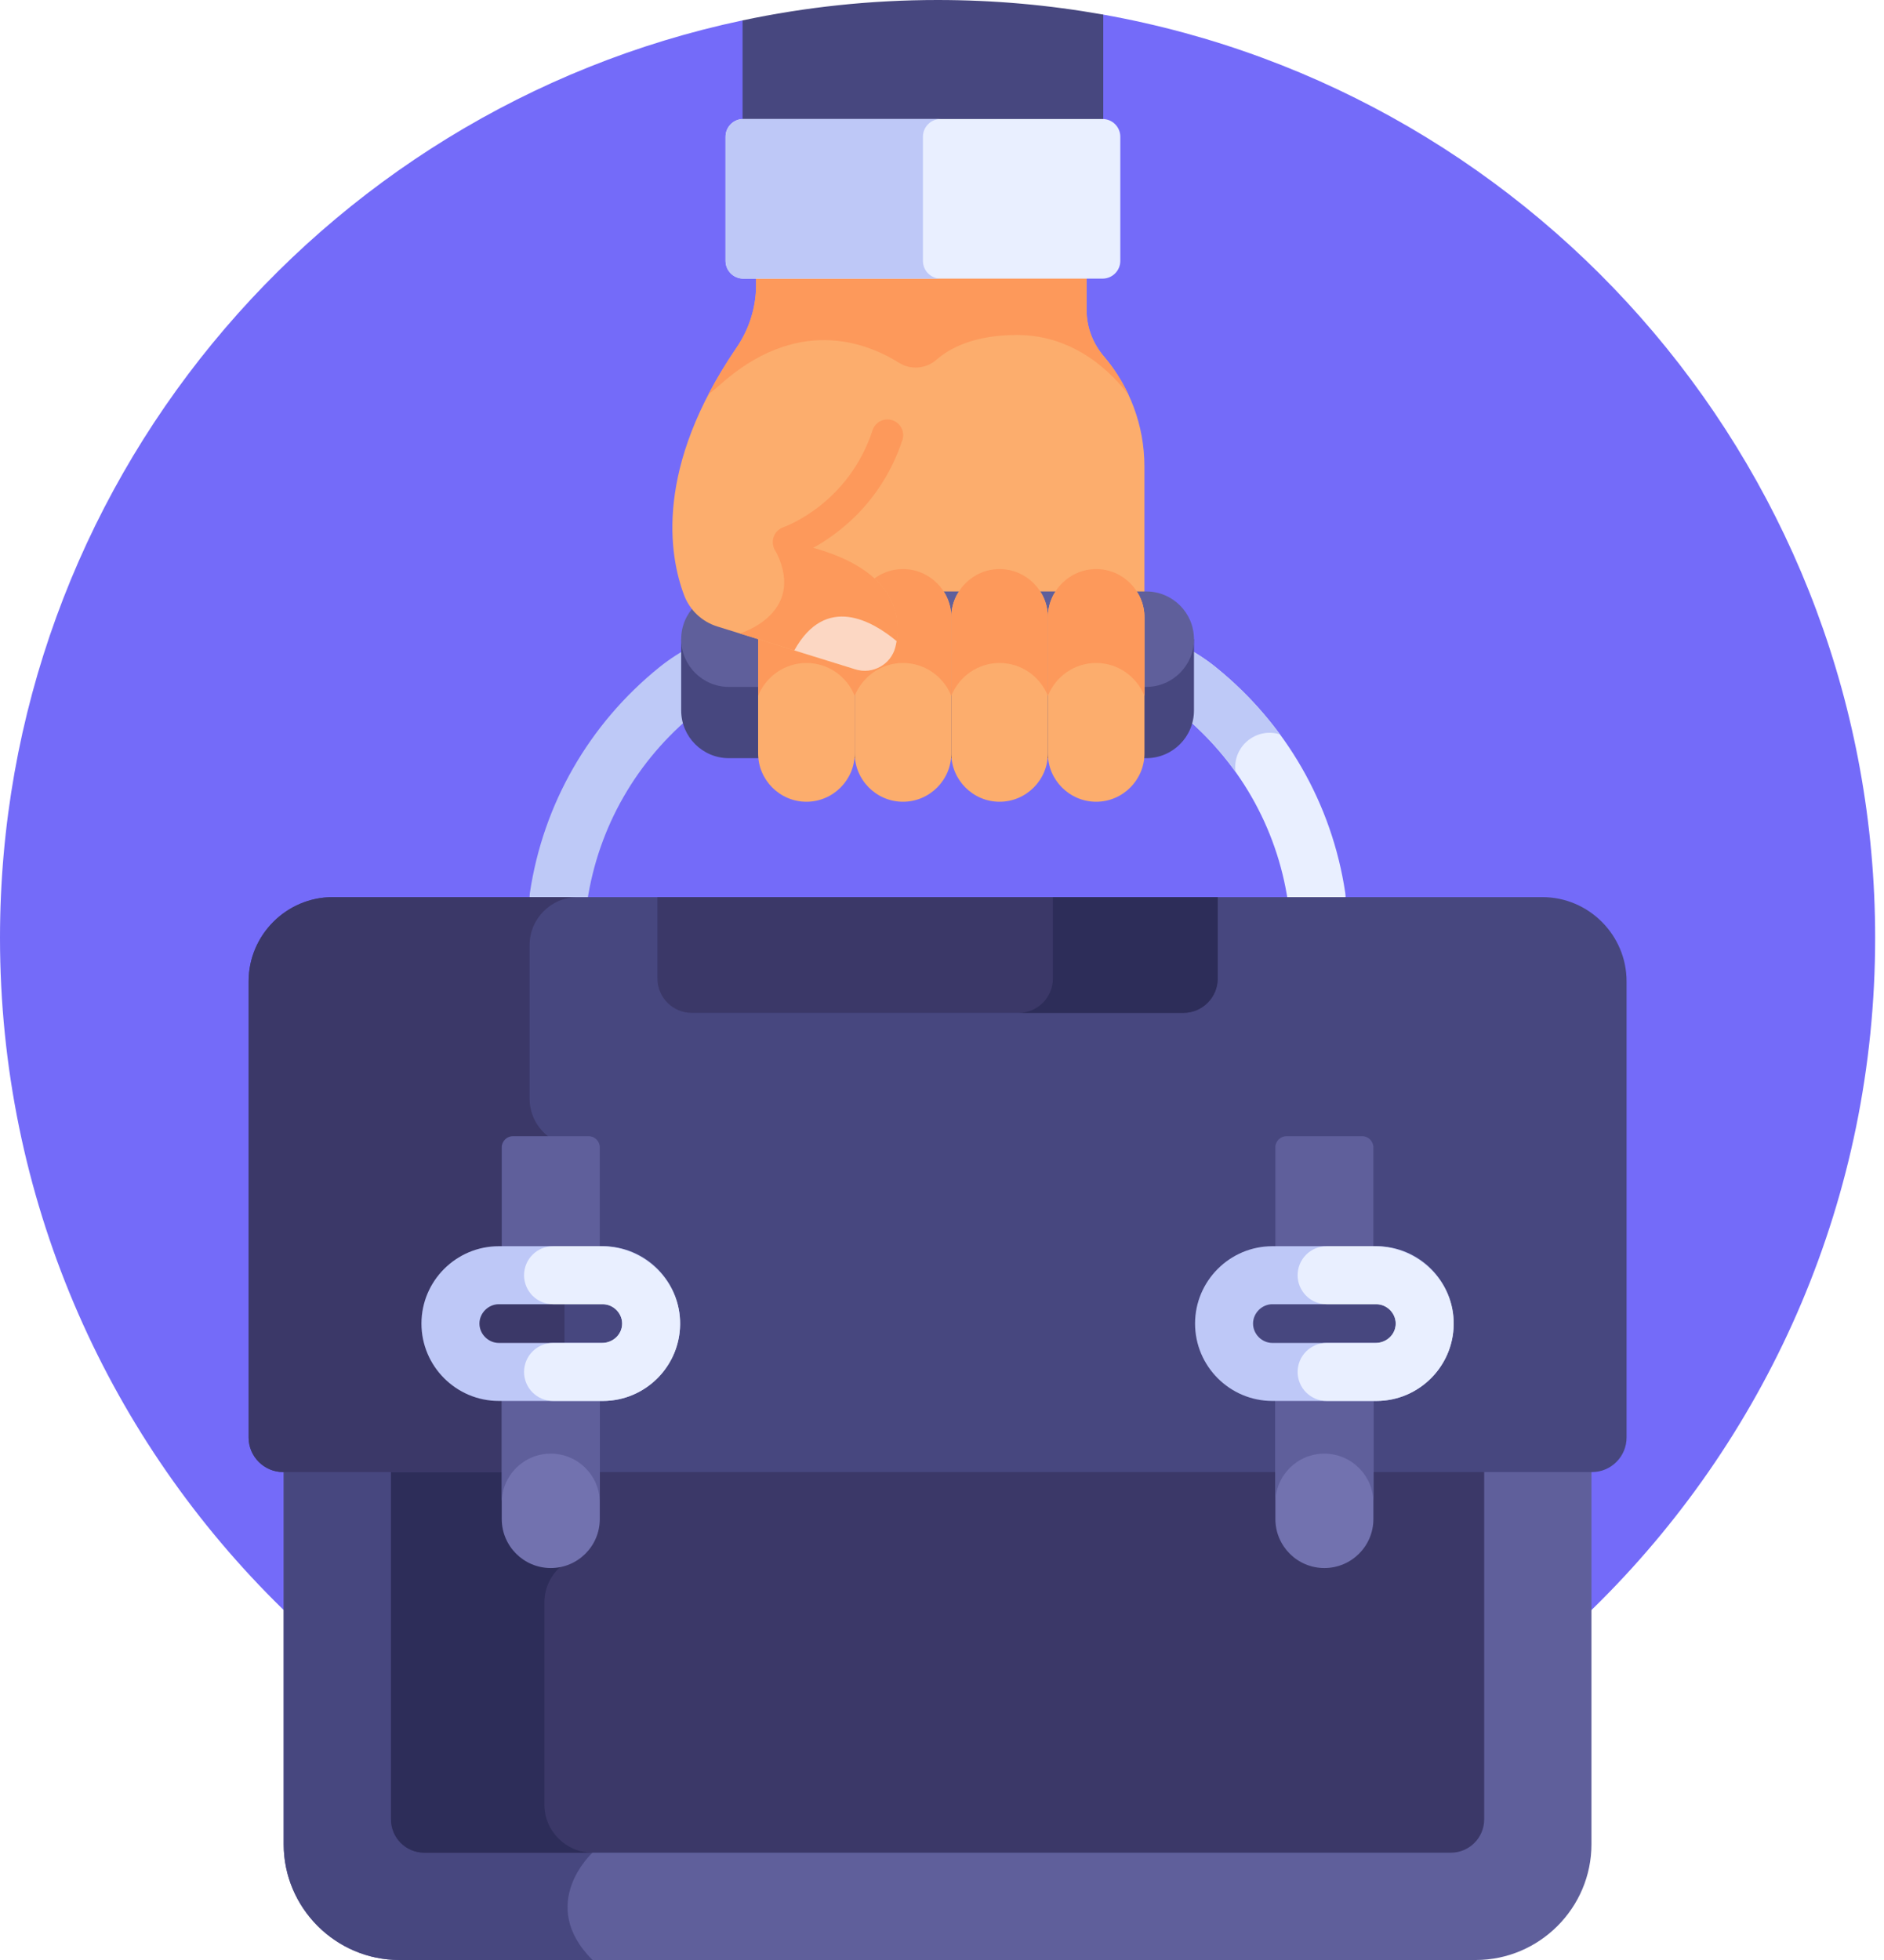 <svg width="50" height="52" viewBox="0 0 50 52" fill="none" xmlns="http://www.w3.org/2000/svg">
<path d="M29.281 0.388L19.707 0.541C8.449 2.923 0 12.915 0 24.883C0 38.625 11.14 49.766 24.883 49.766C38.625 49.766 49.765 38.625 49.765 24.883C49.765 12.641 40.925 2.464 29.281 0.388Z" fill="#746BF9"/>
<path d="M7.529 38.95V48.93C7.529 50.618 8.911 52 10.6 52H39.166C40.854 52 42.236 50.618 42.236 48.93V38.95H7.529Z" fill="#5F5F9B"/>
<path d="M15.724 49.153L15.356 38.95H7.529V48.93C7.529 50.618 8.911 52 10.6 52H15.724C14.235 50.511 15.724 49.153 15.724 49.153Z" fill="#47477F"/>
<path d="M39.389 38.95H10.377V48.27C10.377 48.757 10.772 49.153 11.26 49.153H38.506C38.993 49.153 39.389 48.757 39.389 48.27V38.95Z" fill="#3B3868"/>
<path d="M14.447 47.875V42.517C14.447 42.091 14.659 41.713 14.981 41.481V38.95H10.377V48.27C10.377 48.757 10.772 49.153 11.26 49.153H15.724C15.021 49.152 14.447 48.578 14.447 47.875Z" fill="#2D2D59"/>
<path d="M26.528 21.159C25.823 21.159 25.246 20.582 25.246 19.877C25.246 20.582 24.669 21.159 23.964 21.159C23.283 21.159 22.722 20.621 22.684 19.949V19.848C22.684 20.512 22.19 21.089 21.528 21.153C20.767 21.227 20.12 20.624 20.12 19.877C20.12 19.546 20.12 10.696 20.12 10.443V7.263H28.836V8.23C28.836 8.68 29.002 9.111 29.294 9.453C29.974 10.25 30.372 11.278 30.372 12.377V19.877C30.372 20.624 29.725 21.227 28.964 21.153C28.302 21.089 27.808 20.512 27.808 19.848V19.948C27.77 20.621 27.209 21.159 26.528 21.159Z" fill="#FCAD6D"/>
<path d="M34.94 24.571C34.565 24.571 34.237 24.297 34.18 23.915C33.886 21.942 32.863 20.161 31.3 18.9C31.108 18.745 30.896 18.609 30.67 18.495C30.29 18.305 30.137 17.842 30.328 17.462C30.519 17.083 30.982 16.93 31.361 17.121C31.685 17.284 31.99 17.479 32.266 17.702C34.13 19.206 35.351 21.332 35.702 23.688C35.765 24.108 35.475 24.499 35.054 24.562C35.016 24.568 34.978 24.571 34.94 24.571Z" fill="#E9EFFF"/>
<path d="M33.966 19.482C33.483 18.825 32.914 18.225 32.266 17.702C31.99 17.479 31.685 17.284 31.361 17.121C30.982 16.93 30.519 17.083 30.328 17.462C30.137 17.842 30.29 18.304 30.67 18.495C30.896 18.609 31.108 18.745 31.3 18.9C31.873 19.362 32.372 19.895 32.791 20.48C32.699 19.81 33.334 19.287 33.966 19.482Z" fill="#BEC9F7"/>
<path d="M14.825 24.571C14.787 24.571 14.749 24.568 14.711 24.562C14.29 24.499 14.001 24.108 14.063 23.688C14.414 21.332 15.635 19.206 17.499 17.702C17.776 17.479 18.08 17.284 18.404 17.121C18.783 16.93 19.246 17.083 19.437 17.462C19.628 17.842 19.475 18.305 19.095 18.495C18.869 18.609 18.657 18.746 18.465 18.9C16.902 20.161 15.879 21.942 15.585 23.915C15.528 24.296 15.2 24.571 14.825 24.571Z" fill="#BEC9F7"/>
<path d="M30.421 18.118H19.344C18.68 18.118 18.137 17.608 18.083 16.958H18.078V18.849C18.078 19.548 18.645 20.115 19.344 20.115H30.421C31.12 20.115 31.687 19.548 31.687 18.849V16.958H31.681C31.628 17.608 31.084 18.118 30.421 18.118Z" fill="#47477F"/>
<path d="M30.421 18.224H19.344C18.645 18.224 18.078 17.657 18.078 16.958C18.078 16.259 18.645 15.692 19.344 15.692H30.421C31.12 15.692 31.687 16.259 31.687 16.958C31.687 17.657 31.12 18.224 30.421 18.224Z" fill="#5F5F9B"/>
<path d="M23.965 21.271C24.67 21.271 25.247 20.694 25.247 19.989V16.38C25.247 15.675 24.67 15.098 23.965 15.098C23.259 15.098 22.683 15.675 22.683 16.38V19.989C22.683 20.694 23.259 21.271 23.965 21.271Z" fill="#FCAD6D"/>
<path d="M26.528 21.271C27.233 21.271 27.81 20.694 27.81 19.989V16.38C27.81 15.675 27.233 15.098 26.528 15.098C25.823 15.098 25.246 15.675 25.246 16.38V19.989C25.246 20.694 25.823 21.271 26.528 21.271Z" fill="#FCAD6D"/>
<path d="M21.402 21.271C22.107 21.271 22.684 20.694 22.684 19.989V16.38C22.684 15.675 22.107 15.098 21.402 15.098C20.697 15.098 20.12 15.675 20.12 16.38V19.989C20.12 20.694 20.697 21.271 21.402 21.271Z" fill="#FCAD6D"/>
<path d="M20.12 16.38V18.463C20.323 17.953 20.822 17.589 21.402 17.589C21.983 17.589 22.482 17.953 22.684 18.463V16.38C22.684 15.675 22.107 15.098 21.402 15.098C20.697 15.098 20.12 15.675 20.12 16.38Z" fill="#FD995B"/>
<path d="M29.091 21.271C29.796 21.271 30.373 20.694 30.373 19.989V16.38C30.373 15.675 29.796 15.098 29.091 15.098C28.386 15.098 27.809 15.675 27.809 16.38V19.989C27.809 20.694 28.386 21.271 29.091 21.271Z" fill="#FCAD6D"/>
<path d="M22.683 16.38V18.463C22.885 17.953 23.384 17.589 23.965 17.589C24.545 17.589 25.044 17.953 25.247 18.463V16.38C25.247 15.675 24.67 15.098 23.965 15.098C23.259 15.098 22.683 15.675 22.683 16.38Z" fill="#FD995B"/>
<path d="M25.246 16.38V18.463C25.448 17.953 25.948 17.589 26.528 17.589C27.108 17.589 27.608 17.953 27.81 18.463V16.38C27.81 15.675 27.233 15.098 26.528 15.098C25.823 15.098 25.246 15.675 25.246 16.38Z" fill="#FD995B"/>
<path d="M27.809 16.38V18.463C28.011 17.953 28.51 17.589 29.091 17.589C29.671 17.589 30.17 17.953 30.373 18.463V16.38C30.373 15.675 29.796 15.098 29.091 15.098C28.386 15.098 27.809 15.675 27.809 16.38Z" fill="#FD995B"/>
<path d="M22.698 17.758L19.037 16.621C18.631 16.495 18.306 16.189 18.156 15.792C17.754 14.725 17.369 12.411 19.549 9.222C19.885 8.731 20.067 8.151 20.067 7.556V7.264H23.818V9.775C23.818 13.379 20.922 14.383 20.922 14.383C23.949 14.954 23.928 16.49 23.756 17.171C23.643 17.622 23.16 17.901 22.698 17.758Z" fill="#FCAD6D"/>
<path d="M19.636 16.806L21.101 17.261C21.927 15.834 23.14 16.501 23.792 17.028C23.922 16.295 23.756 14.917 20.926 14.383L20.531 14.52C21.506 16.251 19.636 16.806 19.636 16.806Z" fill="#FD995B"/>
<path d="M23.761 17.172C23.774 17.122 23.786 17.067 23.795 17.009C23.154 16.474 21.912 15.752 21.081 17.255L22.703 17.758C23.165 17.902 23.648 17.622 23.761 17.172Z" fill="#FCD7C3"/>
<path d="M23.652 11.14C23.442 11.088 23.226 11.206 23.158 11.412C22.523 13.347 20.878 13.957 20.789 13.988C20.572 14.064 20.456 14.302 20.532 14.52C20.608 14.738 20.846 14.854 21.064 14.778C21.097 14.767 21.884 14.488 22.666 13.731C23.123 13.288 23.636 12.62 23.949 11.675C24.025 11.445 23.888 11.198 23.652 11.14Z" fill="#FD995B"/>
<path d="M26.972 8.887C25.855 8.893 25.213 9.229 24.856 9.542C24.578 9.786 24.175 9.822 23.861 9.626C22.963 9.064 21.137 8.382 19.084 10.229C18.997 10.307 18.889 10.393 18.803 10.46C19.009 10.064 19.255 9.651 19.549 9.221C19.885 8.73 20.067 8.15 20.067 7.556V7.263H28.837V8.23C28.837 8.68 29.003 9.111 29.294 9.453C29.559 9.763 29.78 10.109 29.953 10.48C29.561 9.956 28.561 8.879 26.972 8.887Z" fill="#FD995B"/>
<path d="M29.28 0.388C27.853 0.133 26.383 0 24.883 0C23.108 0 21.377 0.187 19.707 0.541V3.627H29.28V0.388Z" fill="#47477F"/>
<path d="M29.262 3.157H19.726C19.467 3.157 19.256 3.368 19.256 3.626V6.923C19.256 7.181 19.467 7.392 19.726 7.392H29.262C29.52 7.392 29.732 7.181 29.732 6.923V3.627C29.732 3.368 29.52 3.157 29.262 3.157Z" fill="#E9EFFF"/>
<path d="M24.494 6.923V3.626C24.494 3.368 24.705 3.157 24.964 3.157H19.726C19.467 3.157 19.256 3.368 19.256 3.626V6.923C19.256 7.181 19.467 7.392 19.726 7.392H24.964C24.705 7.392 24.494 7.181 24.494 6.923Z" fill="#BEC8F7"/>
<path d="M42.252 39.055H7.514C7.01 39.055 6.598 38.643 6.598 38.139V26.035C6.598 24.807 7.603 23.801 8.832 23.801H40.934C42.163 23.801 43.168 24.807 43.168 26.035V38.139C43.168 38.643 42.756 39.055 42.252 39.055Z" fill="#47477F"/>
<path d="M14.981 30.37C14.449 30.218 14.055 29.727 14.055 29.147V25.073C14.055 24.374 14.627 23.801 15.327 23.801H8.832C7.603 23.801 6.598 24.807 6.598 26.035V38.139C6.598 38.643 7.01 39.055 7.514 39.055H14.981V30.37H14.981Z" fill="#3B3868"/>
<path d="M13.316 36.398V40.301C13.316 41.019 13.899 41.601 14.617 41.601C15.335 41.601 15.918 41.019 15.918 40.301V36.398H13.316Z" fill="#7272AF"/>
<path d="M15.918 33.833H13.316V30.441C13.316 30.277 13.449 30.144 13.613 30.144H15.621C15.785 30.144 15.918 30.277 15.918 30.441V33.833H15.918Z" fill="#5F5F9B"/>
<path d="M33.848 36.398V40.301C33.848 41.019 34.43 41.601 35.148 41.601C35.867 41.601 36.449 41.019 36.449 40.301V36.398H33.848Z" fill="#7272AF"/>
<path d="M13.316 36.399V39.866C13.316 39.148 13.899 38.566 14.617 38.566C15.335 38.566 15.918 39.148 15.918 39.866V36.399H13.316Z" fill="#5F5F9B"/>
<path d="M33.847 36.399V39.866C33.847 39.148 34.429 38.566 35.147 38.566C35.866 38.566 36.448 39.148 36.448 39.866V36.399H33.847Z" fill="#5F5F9B"/>
<path d="M36.448 33.833H33.847V30.441C33.847 30.277 33.98 30.144 34.144 30.144H36.151C36.315 30.144 36.448 30.277 36.448 30.441V33.833H36.448Z" fill="#5F5F9B"/>
<path d="M18.357 26.872H31.409C31.908 26.872 32.317 26.463 32.317 25.963V23.801H17.448V25.963C17.448 26.463 17.857 26.872 18.357 26.872Z" fill="#3B3868"/>
<path d="M27.943 23.801V25.963C27.943 26.463 27.534 26.872 27.034 26.872H31.408C31.908 26.872 32.317 26.463 32.317 25.963V23.801H27.943Z" fill="#2D2D59"/>
<path d="M31.716 35.115C31.716 33.984 32.637 33.063 33.768 33.063H36.528C37.66 33.063 38.58 33.984 38.58 35.115C38.58 36.247 37.66 37.168 36.528 37.168H33.768C32.637 37.168 31.716 36.247 31.716 35.115ZM33.768 34.602C33.49 34.602 33.255 34.837 33.255 35.115C33.255 35.394 33.49 35.629 33.768 35.629H36.528C36.806 35.629 37.042 35.394 37.042 35.115C37.042 34.837 36.806 34.602 36.528 34.602H33.768Z" fill="#BEC8F7"/>
<path d="M35.208 35.629H36.501C36.742 35.629 36.965 35.475 37.025 35.241C37.11 34.912 36.847 34.602 36.527 34.602H35.208C34.783 34.602 34.438 34.257 34.438 33.832C34.438 33.407 34.783 33.063 35.208 33.063H36.477C37.588 33.063 38.536 33.926 38.578 35.036C38.622 36.204 37.685 37.168 36.527 37.168H35.208C34.783 37.168 34.438 36.823 34.438 36.399C34.438 35.974 34.783 35.629 35.208 35.629Z" fill="#E9EFFF"/>
<path d="M11.185 35.115C11.185 33.984 12.106 33.063 13.238 33.063H15.998C17.129 33.063 18.05 33.984 18.05 35.115C18.05 36.247 17.129 37.168 15.998 37.168H13.238C12.106 37.168 11.185 36.247 11.185 35.115ZM13.238 34.602C12.96 34.602 12.724 34.837 12.724 35.115C12.724 35.394 12.96 35.629 13.238 35.629H15.998C16.276 35.629 16.512 35.394 16.512 35.115C16.512 34.837 16.276 34.602 15.998 34.602H13.238Z" fill="#BEC8F7"/>
<path d="M14.678 35.629H15.971C16.212 35.629 16.435 35.475 16.495 35.241C16.58 34.912 16.317 34.602 15.997 34.602H14.678C14.253 34.602 13.908 34.257 13.908 33.832C13.908 33.407 14.253 33.063 14.678 33.063H15.947C17.058 33.063 18.006 33.926 18.048 35.036C18.092 36.204 17.155 37.168 15.997 37.168H14.678C14.253 37.168 13.908 36.823 13.908 36.399C13.908 35.974 14.253 35.629 14.678 35.629Z" fill="#E9EFFF"/>
</svg>
